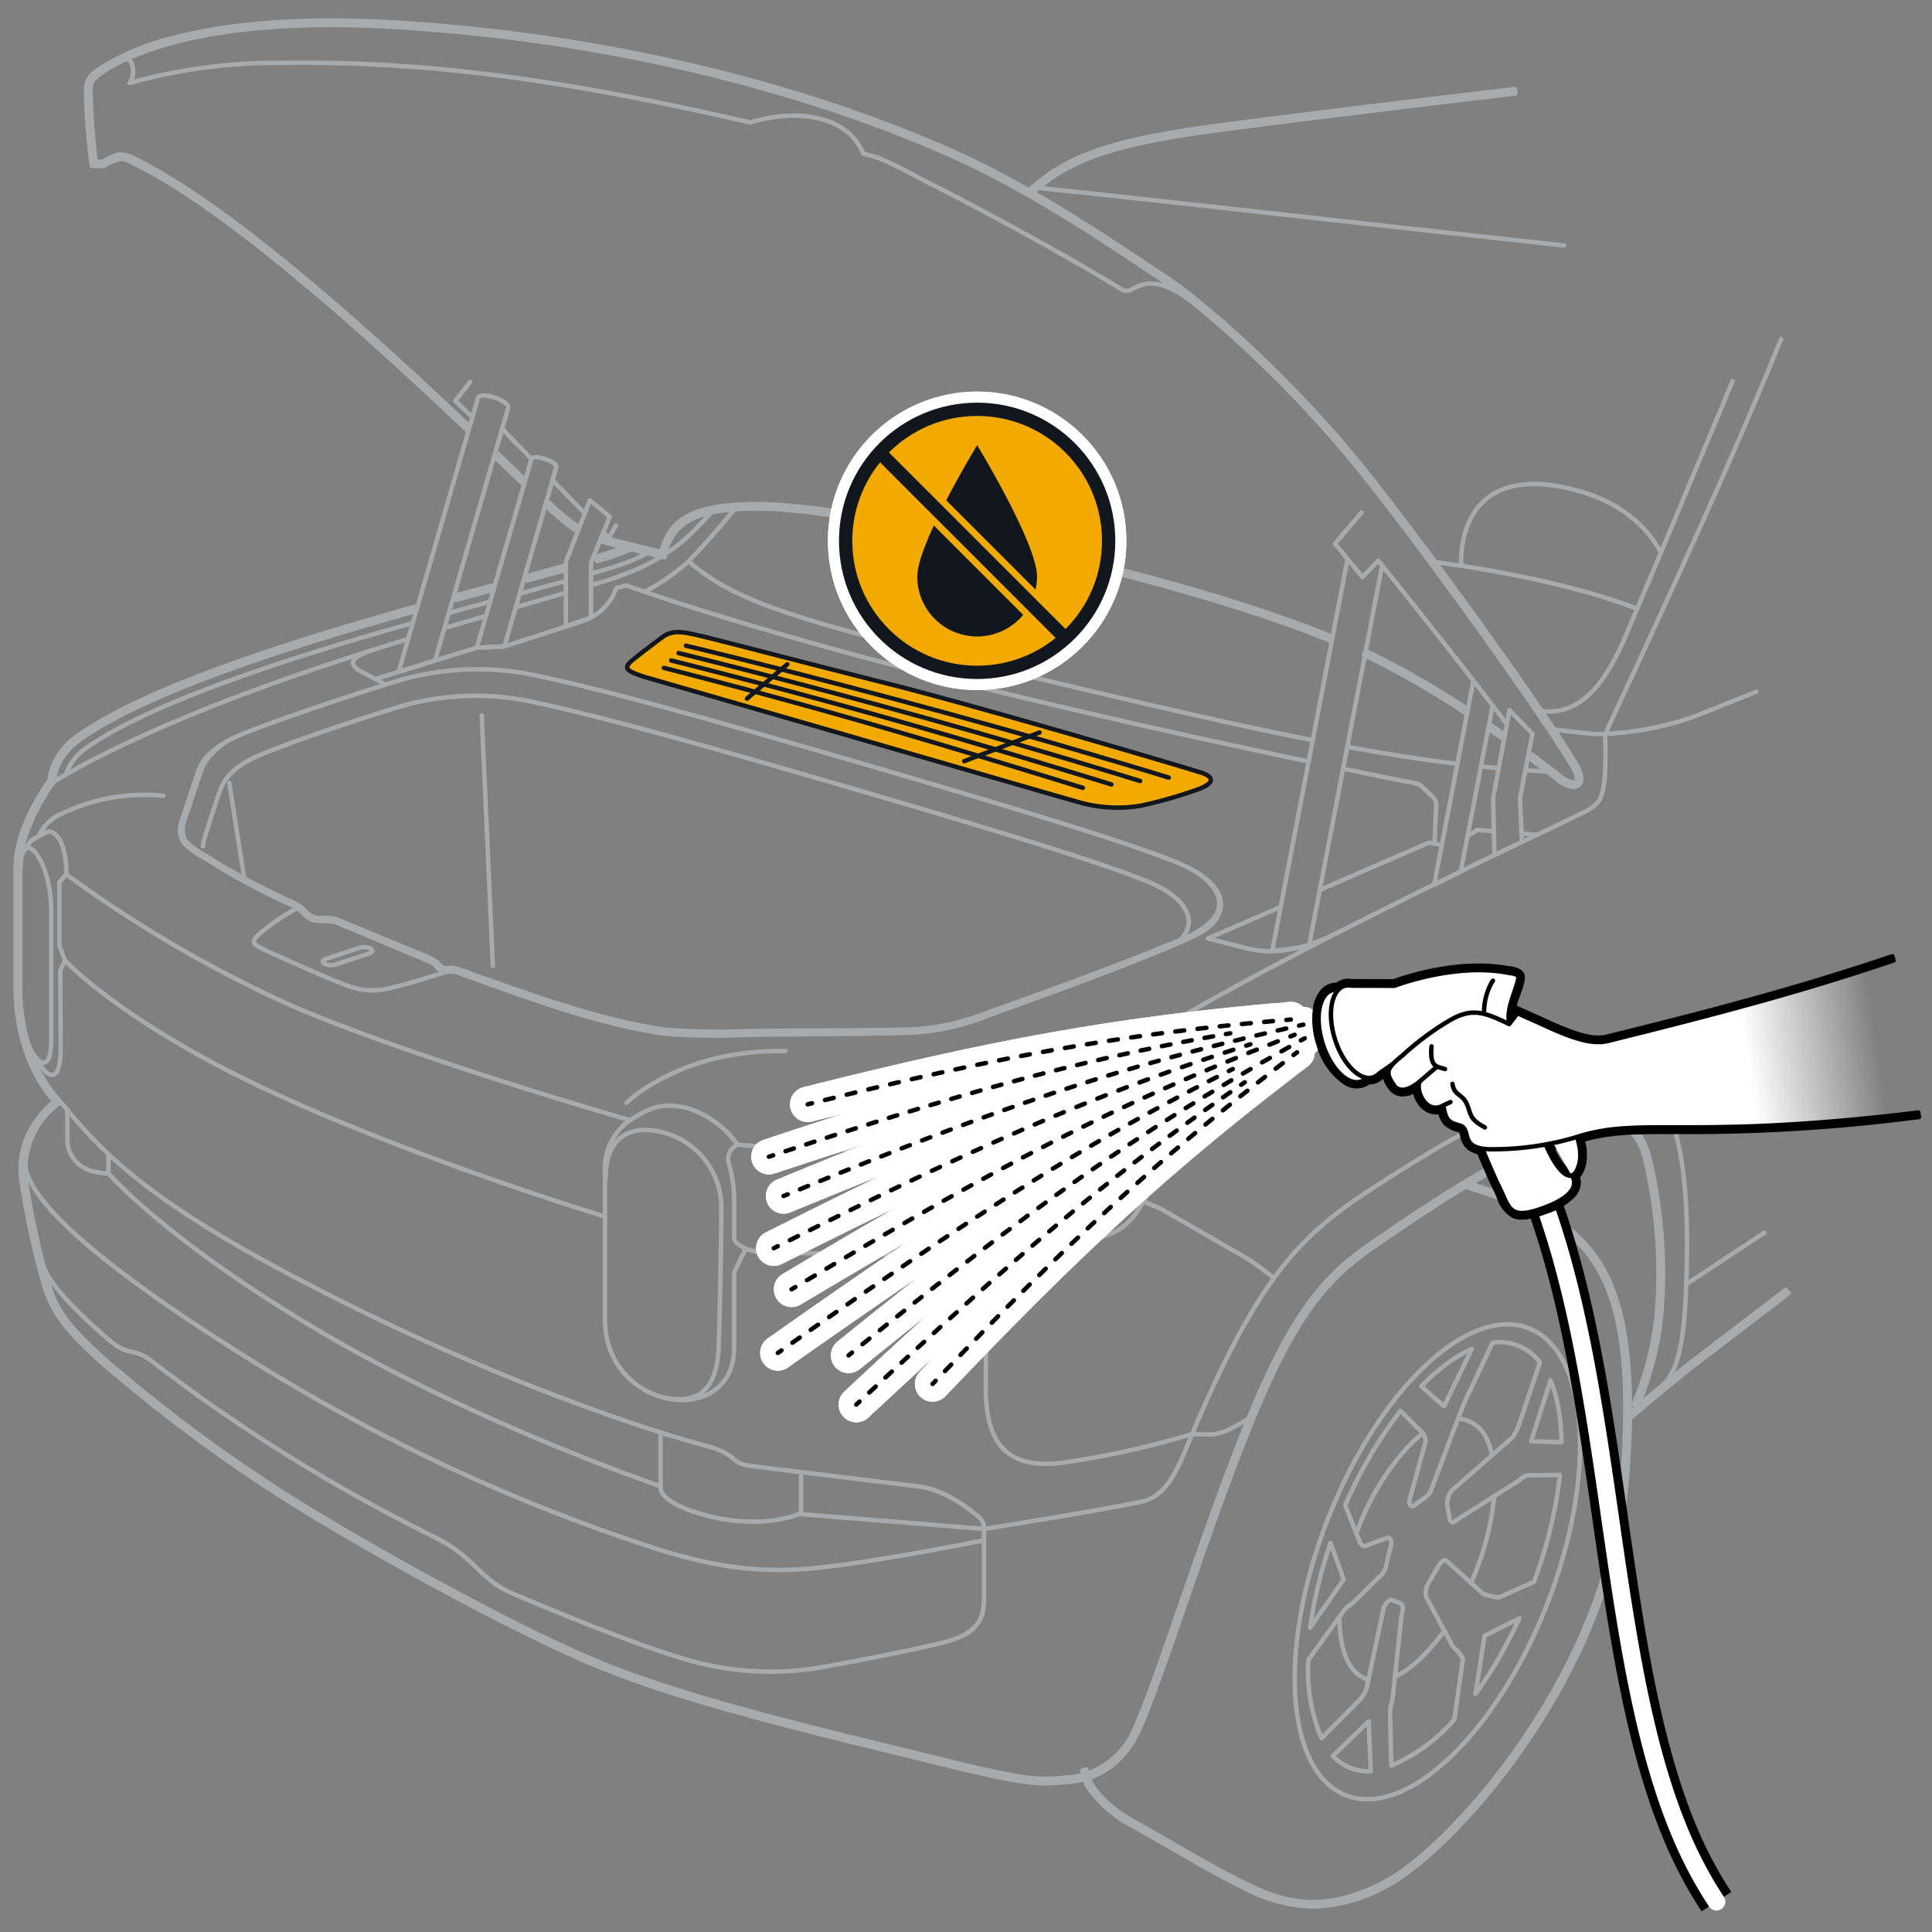<svg xmlns="http://www.w3.org/2000/svg" xmlns:xlink="http://www.w3.org/1999/xlink" width="218" height="218" viewBox="0 0 218 218"><rect x="0" y="0" width="218" height="218" fill="#808080" stroke="none"/><defs><linearGradient id="ac86d8d6-f25d-4b0e-9bb2-61556ac92281" x1="211.702" y1="116.775" x2="197.058" y2="119.009" gradientUnits="userSpaceOnUse"><stop offset="0" stop-color="#fff" stop-opacity="0"/><stop offset="1" stop-color="#fff"/></linearGradient></defs><g id="bf314f06-8312-4b67-93cf-a524c7a3f660" data-name="illustration"><path d="M92.8,84.853c21.417,6.209,35.777,10.579,40.683,12.76s5.946,5.7,1.288,7.978-21.258,8.275-24.974,9.563-6.888,1.388-11.2,1.388-13.726.149-18.186.2-6.888-.049-14.37-2.23c-6.372-1.857-12.637-4.181-14.355-4.829a2.238,2.238,0,0,0-.955-.14l-.324.023a1.169,1.169,0,0,1-.952-.385l-.218-.241a1.941,1.941,0,0,0-.7-.493l-10.526-4.386a2.111,2.111,0,0,0-.768-.161l-1.282-.025a2.154,2.154,0,0,1-1.454-.605l-.655-.634a2.087,2.087,0,0,0-.619-.414,73,73,0,0,1-12.068-6.713,2.391,2.391,0,0,1-.668-2.75c.892-2.775,1.635-5.2,2.032-6.095s1.288-2.181,3.766-3.37,11.5-4.262,17.541-6.145a31.789,31.789,0,0,1,17.046-.842C66.78,77.544,75.925,79.963,92.8,84.853Z" style="fill:none;stroke:#a7abae;stroke-linecap:round;stroke-linejoin:round;stroke-width:0.5px"/><path d="M133.427,97.727c4.648,1.526,6.677,5.745,1.2,8.207-7.629,3.4-15.525,6.142-23.359,9.012a26.8,26.8,0,0,1-8.986,1.843c-5.234.144-12.88.14-18.194.241a77.717,77.717,0,0,1-9.145-.142C67,115.706,59.5,112.81,51.975,110.134a3.123,3.123,0,0,0-.964-.276,3.109,3.109,0,0,1-1.266-.09c-.588-.239-.768-.839-1.332-1.034-.364-.145-1.207-.51-1.573-.658-1.365-.569-4.889-2.049-6.29-2.634-.222-.108-2.395-.991-2.621-1.1-.88-.361-1.821.026-2.784-.337-.812-.282-1.178-1.01-1.836-1.429a86.287,86.287,0,0,1-9.061-4.739c-1.291-.887-2.819-1.489-3.8-2.761-.934-1.576.149-3.149.546-4.679l.739-2.171.371-1.085c.543-1.945,2.473-3.213,4.246-3.739-1.563,1.094-3.071,2.207-3.558,4.033l-.358,1.068-.719,2.135c-.3,1.243-1.317,2.818-.61,4.025.829,1.017,2.412,1.732,3.55,2.5a81.631,81.631,0,0,0,8,4.21,5.206,5.206,0,0,1,1.6.9c.654.676,1.137,1.171,2.167,1.066a4.684,4.684,0,0,1,1.833.23c.272.125,2.292.942,2.624,1.088,1.427.594,4.928,2.043,6.3,2.613a12.9,12.9,0,0,1,2.167,1c.3.209.467.557.744.684.294.109.626-.023.983.019a10.826,10.826,0,0,1,2.281.719c7.081,2.47,14.272,5.147,21.7,6.251a77.321,77.321,0,0,0,9.023.165c5.276-.091,12.965-.059,18.169-.18a25.855,25.855,0,0,0,8.744-1.767c7.125-2.548,14.256-5.109,21.252-7.99,5.7-2.048,7.291-5.062,1.19-8.443Z" style="fill:#a7abae"/><path d="M22.906,95.475a3.165,3.165,0,0,1,.158-.879c.856-2.662,1.569-4.991,1.949-5.847s1.236-2.092,3.613-3.232,9.606-3.64,15.4-5.447a30.5,30.5,0,0,1,16.352-.808C66.04,80.45,74.812,82.771,91,87.462c20.545,5.956,34.32,10.149,39.026,12.24,4.184,1.86,5.437,4.734,2.523,6.886" style="fill:none;stroke:#a7abae;stroke-linecap:round;stroke-linejoin:round;stroke-width:0.5px"/><path d="M50.727,109.541s-4.445,1.434-6.394,1.864a7.825,7.825,0,0,1-4.989-.132c-1.916-.661-7.994-3.4-9.481-4.1s-1.551-.923-.528-1.85a23.583,23.583,0,0,1,4.28-2.888" style="fill:none;stroke:#a7abae;stroke-linecap:round;stroke-linejoin:round;stroke-width:0.5px"/><path d="M42.011,107.276c0,.125-.14.235-.357.307l-3.717,1.227a1.942,1.942,0,0,1-.578.084c-.515,0-.933-.176-.933-.391,0-.125.14-.235.355-.307l3.719-1.227a1.829,1.829,0,0,1,.579-.084C41.594,106.885,42.011,107.058,42.011,107.276Z" style="fill:none;stroke:#a7abae;stroke-linecap:round;stroke-linejoin:round;stroke-width:0.5px"/><g id="a1e0af6f-d927-4362-8fea-d2d4d0a4c2da" data-name="Offset Group"><path d="M172.58,85.55c1.437,1.071,2.478,1.881,2.958,2.256l.145.112a3.406,3.406,0,0,0,1.841.878" style="fill:none;stroke:#a7abae;stroke-linecap:round;stroke-linejoin:round;stroke-width:0.5px"/><path d="M172.729,85.35c1.44,1.072,2.482,1.884,2.963,2.258l.144.113a3.208,3.208,0,0,0,1.688.825" style="fill:none;stroke:#a7abae;stroke-linecap:round;stroke-linejoin:round;stroke-width:0.5px"/></g><path d="M172.878,85.149c1.609,1.2,2.722,2.072,3.111,2.374a3,3,0,0,0,1.534.773" style="fill:none;stroke:#a7abae;stroke-linecap:round;stroke-linejoin:round;stroke-width:0.5px"/><g id="b6d43ab3-a146-451f-a445-b52b961e0882" data-name="Offset Group"><path d="M167.989,82.251c.486.336.957.667,1.411.989" style="fill:none;stroke:#a7abae;stroke-linecap:round;stroke-linejoin:round;stroke-width:0.5px"/><path d="M168.131,82.045q.73.505,1.413.991" style="fill:none;stroke:#a7abae;stroke-linecap:round;stroke-linejoin:round;stroke-width:0.5px"/></g><path d="M168.273,81.84q.732.506,1.416.992" style="fill:none;stroke:#a7abae;stroke-linecap:round;stroke-linejoin:round;stroke-width:0.5px"/><g id="ebb8cb63-4f4a-4184-9539-03d3e4e088af" data-name="Offset Group"><path d="M153.892,73.917q.447.206.876.411a92.058,92.058,0,0,1,10.583,6.137" style="fill:none;stroke:#a7abae;stroke-linecap:round;stroke-linejoin:round;stroke-width:0.5px"/><path d="M154,73.69q.447.206.879.412a92.174,92.174,0,0,1,10.613,6.155" style="fill:none;stroke:#a7abae;stroke-linecap:round;stroke-linejoin:round;stroke-width:0.5px"/></g><path d="M154.1,73.463q.448.207.882.414a92.591,92.591,0,0,1,10.643,6.171" style="fill:none;stroke:#a7abae;stroke-linecap:round;stroke-linejoin:round;stroke-width:0.5px"/><g id="bb993f83-a0d7-4924-b02b-2581e80899fd" data-name="Offset Group"><path d="M69.8,61.624c1.554.382,5.182,1.262,5.182,1.262L75.1,62.4a5.507,5.507,0,0,1,1.866-3.14c1.677-1.363,4.294-1.781,7.622-1.878,5.033-.146,15.082,1.374,30.552,4.746,13.1,2.855,25.824,6.454,35.043,10.189" style="fill:none;stroke:#a7abae;stroke-linecap:round;stroke-linejoin:round;stroke-width:0.5px"/><path d="M69.857,61.382c1.553.381,4.937,1.2,4.937,1.2l.059-.244a5.756,5.756,0,0,1,1.952-3.276c1.748-1.422,4.445-1.837,7.772-1.934,5.068-.147,15.147,1.381,30.612,4.752,13.106,2.856,25.846,6.459,35.083,10.2" style="fill:none;stroke:#a7abae;stroke-linecap:round;stroke-linejoin:round;stroke-width:0.5px"/></g><path d="M69.917,61.139c1.552.382,4.692,1.143,4.692,1.143,1.041-4.361,4.857-5.253,9.961-5.4s15.212,1.388,30.673,4.757c13.112,2.858,25.868,6.465,35.123,10.215" style="fill:none;stroke:#a7abae;stroke-linecap:round;stroke-linejoin:round;stroke-width:0.5px"/><path d="M14.082,6.744c.981-.436,1.24,1.868.526,2.618A61.755,61.755,0,0,1,31.91,7.1c17-.273,33.366,2.246,52.759,6.722,4.77-1.506,10.9-1.04,12.735,3.518,2.527.5,5.3,2.28,7.928,3.568,2.561,1.257,13.6,7.084,21.227,11.738a1.114,1.114,0,0,0,1.136.013c1.59-.92,3.675-1.531,8.457,2.761" style="fill:none;stroke:#a7abae;stroke-linecap:round;stroke-linejoin:round;stroke-width:0.5px"/><path d="M46.578,70.291C33.884,73.87,17.5,78.981,9.833,84.335a5.821,5.821,0,0,0-2.389,3.049l-1.333.8" style="fill:none;stroke:#a7abae;stroke-linecap:round;stroke-linejoin:round;stroke-width:0.5px"/><path d="M55.3,67.891c-1.425.386-3,.814-4.656,1.269" style="fill:none;stroke:#a7abae;stroke-linecap:round;stroke-linejoin:round;stroke-width:0.5px"/><path d="M63.853,65.545c-1.436.4-3.151.874-5.21,1.436" style="fill:none;stroke:#a7abae;stroke-linecap:round;stroke-linejoin:round;stroke-width:0.5px"/><path d="M73.7,62.075l-1.252.635c-1.058.536-1.676.85-5.767,2.033" style="fill:none;stroke:#a7abae;stroke-linecap:round;stroke-linejoin:round;stroke-width:0.5px"/><path d="M66.683,66.036a41.686,41.686,0,0,0,5.771-2.058l1.248-.644c3.163-1.826,3.836-2.611,7.167-6.137" style="fill:none;stroke:#a7abae;stroke-linecap:round;stroke-linejoin:round;stroke-width:0.5px"/><path d="M58.2,68.52c2.045-.589,3.943-1.135,5.655-1.638" style="fill:none;stroke:#a7abae;stroke-linecap:round;stroke-linejoin:round;stroke-width:0.5px"/><path d="M50.151,70.867c1.613-.48,3.18-.938,4.687-1.376" style="fill:none;stroke:#a7abae;stroke-linecap:round;stroke-linejoin:round;stroke-width:0.5px"/><path d="M7.444,87.384c11.2-6.332,25.925-11.406,38.61-15.283" style="fill:none;stroke:#a7abae;stroke-linecap:round;stroke-linejoin:round;stroke-width:0.5px"/><g id="a731c21a-61ac-40d3-8178-ed1f4960c036" data-name="Offset Group"><path d="M122.837,200.611a8.549,8.549,0,0,0,3.115-1.8,11.185,11.185,0,0,0,2.669-3.834c1.287-2.906,3.043-7.982,5.054-13.792,2.307-6.666,4.958-14.325,7.649-20.895,5.029-12.277,8.633-16.089,13.7-19.6,9.373-6.5,17.2-11.227,22.992-12.864,2.722-.769,4.447-.983,5.626-.327.795.442,1.441,1.343,1.934,3.057a55.571,55.571,0,0,1,1.37,17.756,34.805,34.805,0,0,1-2.606,10.134" style="fill:none;stroke:#a7abae;stroke-linecap:round;stroke-linejoin:round;stroke-width:0.5px"/><path d="M122.759,200.374a8.3,8.3,0,0,0,3.025-1.751,10.916,10.916,0,0,0,2.608-3.749c1.282-2.894,3.034-7.958,5.047-13.773,2.306-6.664,4.959-14.33,7.654-20.908,5.041-12.307,8.671-16.165,13.786-19.71,9.369-6.494,17.229-11.249,23.066-12.9,2.706-.765,4.533-1.019,5.815-.306a4.921,4.921,0,0,1,2.053,3.207,55.783,55.783,0,0,1,1.379,17.847,35.09,35.09,0,0,1-2.628,10.216" style="fill:none;stroke:#a7abae;stroke-linecap:round;stroke-linejoin:round;stroke-width:0.5px"/></g><path d="M122.682,200.136a9.1,9.1,0,0,0,5.482-5.363c2.737-6.182,7.643-22.336,12.7-34.674s8.71-16.241,13.875-19.821c9.366-6.492,17.258-11.271,23.141-12.934,4.559-1.288,6.938-1.238,8.176,3.073a56.024,56.024,0,0,1,1.388,17.938,35.379,35.379,0,0,1-2.649,10.3" style="fill:none;stroke:#a7abae;stroke-linecap:round;stroke-linejoin:round;stroke-width:0.5px"/><path d="M111.031,172.524l2.378-.384s12.289-1.982,15.51-2.725,4.378-4.785,6.029-8.623c6.937-16.121,11.455-21.17,19.491-26.428,10.7-7,16.794-9.813,22.6-12.091,8.919-3.5,14.066.185,13.235,22.635-.193,5.208-.645,9.7-2.706,11.42" style="fill:none;stroke:#a7abae;stroke-linecap:round;stroke-linejoin:round;stroke-width:0.5px"/><path d="M6.85,124.359c3.754,4.455,7.9,9.775,24.236,18.594,23.983,12.95,43.936,18.963,48.231,20.086s2.841,2.048,5.418,2.378,15.2,1.85,18.962,2.313c2.856.351,5.6,2.45,6.757,3.443a1.657,1.657,0,0,1,.577,1.256v7.458c0,2.048,0,4.294-4.493,5.417s-10.373,2.181-14.271,2.908a34,34,0,0,1-15.593-1.19c-6.144-1.85-16.208-6.088-19.013-7.3-3.451-1.489-4.223-4.107-8.538-6.246a187.985,187.985,0,0,1-31.912-19.821c-2.114-1.652-2.577-.595-4.559-2.181A51.805,51.805,0,0,1,6.9,145.969c-2.006-2.409-2.1-3.27-2.427-4.751" style="fill:none;stroke:#a7abae;stroke-linecap:round;stroke-linejoin:round;stroke-width:0.5px"/><path d="M83.26,140.357a.939.939,0,0,1-.425-.786v-4.249a14.486,14.486,0,0,0-.586-4.013,1.753,1.753,0,0,1,.588-1.909l.345-.272a10.643,10.643,0,0,0-5.55-4.063c-2.788-.746-4.311-.1-6.541,1.338a6.622,6.622,0,0,0-2.824,5.946V148.9c0,10.406,14.568,12.388,14.568,3.171v-8.1a1.652,1.652,0,0,1,.163-.715l1.126-2.337Z" style="fill:none;stroke:#a7abae;stroke-linecap:round;stroke-linejoin:round;stroke-width:0.5px"/><path d="M2.312,98.158c0-5.293,3.469-1.333,3.469,4.611v14.665c0,5.293-3.469,1.333-3.469-4.611" style="fill:none;stroke:#a7abae;stroke-linecap:round;stroke-linejoin:round;stroke-width:0.5px"/><path d="M7.315,108.364c1.361,1.395,7.83,7.534,22.449,14.438,16.65,7.862,38.5,14.469,38.5,14.469" style="fill:none;stroke:#a7abae;stroke-linecap:round;stroke-linejoin:round;stroke-width:0.5px"/><path d="M84.124,140.922l1.47.38s25.173.461,28.079.4a36.537,36.537,0,0,0,9.746-1.817c2.874-.842,4.063-1.635,5.6-4.311a44.409,44.409,0,0,0,2.527-5.2c.821-1.777.526-3.75-2.428-3.023-4.6,1.132-6.93,1.813-9.167,2.329a22.087,22.087,0,0,1-5.9.5s-28.393-.644-30.871-1.041" style="fill:none;stroke:#a7abae;stroke-linecap:round;stroke-linejoin:round;stroke-width:0.5px"/><path d="M71.091,126.4s-24.528-7.037-38.106-12.884a140.555,140.555,0,0,1-25.5-14.857" style="fill:none;stroke:#a7abae;stroke-linecap:round;stroke-linejoin:round;stroke-width:0.5px"/><path d="M181.121,82.828c12.24-26.265,16.6-36.552,19.854-44.566" style="fill:none;stroke:#a7abae;stroke-linecap:round;stroke-linejoin:round;stroke-width:0.5px"/><path d="M181.121,82.828c.224,8.526-.571,7.841-3.822,9.516-2.18,1.123-42.417,19.622-57.944,31.234a14.273,14.273,0,0,0-5.3,6.591" style="fill:none;stroke:#a7abae;stroke-linecap:round;stroke-linejoin:round;stroke-width:0.5px"/><path d="M175.094,82.28c1.456.188,3.472.435,4.848.55a34.639,34.639,0,0,0,11.292-2l6.944-2.778" style="fill:none;stroke:#a7abae;stroke-linecap:round;stroke-linejoin:round;stroke-width:0.5px"/><path d="M144.51,102.331l-8.208,3.557L140.665,107c2.891.721,6.139.337,10.527-1.885" style="fill:none;stroke:#a7abae;stroke-linecap:round;stroke-linejoin:round;stroke-width:0.5px"/><polyline points="162.688 95.34 161.227 95.086 148.922 100.419" style="fill:none;stroke:#a7abae;stroke-linecap:round;stroke-linejoin:round;stroke-width:0.5px"/><polyline points="168.563 93.799 166.728 93.649 165.609 94.286" style="fill:none;stroke:#a7abae;stroke-linecap:round;stroke-linejoin:round;stroke-width:0.5px"/><line x1="173.419" y1="94.198" x2="171.693" y2="94.056" style="fill:none;stroke:#a7abae;stroke-linecap:round;stroke-linejoin:round;stroke-width:0.5px"/><path d="M43.514,77.249l-2.6-1.389c-1.374-.695-1.912-1.582,1.281-2.562" style="fill:none;stroke:#a7abae;stroke-linecap:round;stroke-linejoin:round;stroke-width:0.5px"/><path d="M151.551,86.738c4.329.891,7.307,1.48,8.285,1.672a1.138,1.138,0,0,1,.576.3l1.295,1.261a1.142,1.142,0,0,1,.346.819l-.181,4.4" style="fill:none;stroke:#a7abae;stroke-linecap:round;stroke-linejoin:round;stroke-width:0.5px"/><path d="M42.343,76.623,53.8,73.084l3.122-.148L65.7,70.1a6.056,6.056,0,0,0,3.857-3.759l1.128-.286s12.286,4.564,37.36,10.857c14.409,3.617,29.422,6.884,39.618,9.015" style="fill:none;stroke:#a7abae;stroke-linecap:round;stroke-linejoin:round;stroke-width:0.5px"/><path d="M172.12,86.911q1.659.109,3.309.176" style="fill:none;stroke:#a7abae;stroke-linecap:round;stroke-linejoin:round;stroke-width:0.5px"/><path d="M167.107,86.487q1,.1,2,.191" style="fill:none;stroke:#a7abae;stroke-linecap:round;stroke-linejoin:round;stroke-width:0.5px"/><path d="M152.024,84.274c4.36.8,8.458,1.441,12.422,1.917" style="fill:none;stroke:#a7abae;stroke-linecap:round;stroke-linejoin:round;stroke-width:0.5px"/><path d="M77.692,63.33c5.22,4.543,11.746,6.661,37.674,12.818,12.923,3.069,23.471,5.553,32.756,7.382" style="fill:none;stroke:#a7abae;stroke-linecap:round;stroke-linejoin:round;stroke-width:0.5px"/><path d="M72.716,66.775a22.66,22.66,0,0,0,4.976-3.445,84.514,84.514,0,0,0,5.587-6.392" style="fill:none;stroke:#a7abae;stroke-linecap:round;stroke-linejoin:round;stroke-width:0.5px"/><polyline points="155.959 63.798 147.7 106.78 143.549 107.331 152.053 63.074" style="fill:none;stroke:#a7abae;stroke-linecap:round;stroke-linejoin:round;stroke-width:0.5px"/><polyline points="168.429 79.608 164.833 98.324 161.824 99.837 166.252 76.796" style="fill:none;stroke:#a7abae;stroke-linecap:round;stroke-linejoin:round;stroke-width:0.5px"/><g id="ae3334a0-0c57-4242-afd5-d0d34da91e93" data-name="Offset Group"><path d="M170.931,10.052s-22.8,2.676-34.5,4.263C124.711,15.9,119.82,17.9,115.85,21.736" style="fill:none;stroke:#a7abae;stroke-linecap:round;stroke-linejoin:round;stroke-width:0.5px"/><path d="M170.96,10.3s-22.8,2.676-34.493,4.262-16.532,3.579-20.443,7.354" style="fill:none;stroke:#a7abae;stroke-linecap:round;stroke-linejoin:round;stroke-width:0.5px"/></g><path d="M170.989,10.549S148.2,13.225,136.5,14.81s-16.452,3.568-20.3,7.285" style="fill:none;stroke:#a7abae;stroke-linecap:round;stroke-linejoin:round;stroke-width:0.5px"/><path d="M173.635,80.181c4.457.732,7.364-2.7,9.809-8.451s4.36-10.307,4.36-10.307L195.5,43" style="fill:none;stroke:#a7abae;stroke-linecap:round;stroke-linejoin:round;stroke-width:0.5px"/><path d="M161.365,63.363s13.364,1.49,23.37,5.325" style="fill:none;stroke:#a7abae;stroke-linecap:round;stroke-linejoin:round;stroke-width:0.5px"/><path d="M164.882,63.843s-.929-11.274,11.36-8.9c6.6,1.277,9.71,4.676,11.171,7.4" style="fill:none;stroke:#a7abae;stroke-linecap:round;stroke-linejoin:round;stroke-width:0.5px"/><g id="b5fd25ba-e328-4a0b-98df-47bb30f1c8df" data-name="Offset Group"><path d="M183.9,159.844c.106-8.527-1.152-13.876-3.5-17.516-2.14-3.325-5.145-5.16-8.653-6.7-1.277-.561-3.108-1.166-5.092-1.823l-.869-.287" style="fill:none;stroke:#a7abae;stroke-linecap:round;stroke-linejoin:round;stroke-width:0.5px"/><path d="M183.65,159.841c.106-8.507-1.151-13.8-3.455-17.378-2.1-3.265-5.054-5.074-8.543-6.61-1.264-.556-3.081-1.156-5.07-1.814l-.869-.288" style="fill:none;stroke:#a7abae;stroke-linecap:round;stroke-linejoin:round;stroke-width:0.5px"/></g><path d="M183.4,159.838c.2-16.214-4.564-20.551-11.849-23.756-1.43-.629-3.583-1.319-5.917-2.094" style="fill:none;stroke:#a7abae;stroke-linecap:round;stroke-linejoin:round;stroke-width:0.5px"/><g id="be63270f-cb25-44bb-a07f-b6d253c2923e" data-name="Offset Group"><path d="M46.834,68.46c-13,3.642-29.9,8.847-37.97,14.488a7.976,7.976,0,0,0-2.628,2.926,5.764,5.764,0,0,0-.617,2.135c-2.1,2.922-3.84,6.6-3.84,9.818V111.7c0,2.608.564,8.238,4.341,12.592a10.623,10.623,0,0,0-3.142,4.2,9.175,9.175,0,0,0-.506,5.045,89.684,89.684,0,0,0,2.414,11.146l.043.131a13.349,13.349,0,0,0,1.777,3.871c1.208,1.767,3.311,3.947,7.433,7.308A171,171,0,0,0,34.2,170.415C41.31,174.8,58.7,184.656,69,188.641c8.962,3.47,20.6,6.319,30.878,8.838,1.527.374,3.024.74,4.48,1.1,11.475,2.844,12.52,2.783,15.749,2.517.139-.012.282-.024.43-.035a10.035,10.035,0,0,0,2.3-.451l-.3-.952-.428.133.069.419a4.951,4.951,0,0,0,.832,1.789,14.084,14.084,0,0,0,4.893,4.091c1.723.962,3.234,1.833,4.643,2.646,2.741,1.581,5.1,2.942,7.867,4.3a16.971,16.971,0,0,0,7.981,2.082,18.037,18.037,0,0,0,8.268-2.421c3.829-2.058,10.676-8.532,16.509-17.459,5.141-7.867,9.535-17.7,10.379-28.2.2-2.536.319-4.852.351-6.972l1.219-1.038s3.952-3.366,6.2-5.076c.6-.46,3.144-2.4,6.063-4.636l4.444-3.4" style="fill:none;stroke:#a7abae;stroke-linecap:round;stroke-linejoin:round;stroke-width:0.5px"/><path d="M46.9,68.7c-13.016,3.646-29.864,8.841-37.9,14.452A7.72,7.72,0,0,0,6.46,85.987a5.351,5.351,0,0,0-.6,2.111c-2.106,2.913-3.834,6.569-3.834,9.729V111.7c0,2.626.579,8.311,4.452,12.623a10.426,10.426,0,0,0-3.271,4.26,8.927,8.927,0,0,0-.492,4.909,89.488,89.488,0,0,0,2.406,11.112l.042.131a13.142,13.142,0,0,0,1.746,3.807c1.187,1.737,3.268,3.9,7.385,7.255a170.64,170.64,0,0,0,20.031,14.4c7.112,4.382,24.487,14.23,34.76,18.206,8.944,3.463,20.562,6.308,30.847,8.828,1.527.374,3.025.741,4.481,1.1,11.474,2.844,12.484,2.774,15.669,2.511l.43-.036a9.712,9.712,0,0,0,2.244-.438l-.152-.477-.218.068.033.211a4.577,4.577,0,0,0,.79,1.683,13.844,13.844,0,0,0,4.809,4.013c1.725.964,3.237,1.836,4.646,2.648,2.742,1.581,5.095,2.939,7.853,4.3a16.723,16.723,0,0,0,7.865,2.056,17.791,17.791,0,0,0,8.154-2.391c3.778-2.031,10.6-8.466,16.419-17.375,5.126-7.845,9.5-17.638,10.338-28.083.207-2.577.323-4.925.353-7.068l1.305-1.112s3.956-3.37,6.206-5.085c.6-.459,3.144-2.4,6.063-4.636l4.444-3.4" style="fill:none;stroke:#a7abae;stroke-linecap:round;stroke-linejoin:round;stroke-width:0.5px"/></g><path d="M46.969,68.941C33.94,72.591,17.139,77.776,9.15,83.358c-3.11,2.173-3.039,4.823-3.039,4.823C4,91.088,2.279,94.722,2.279,97.827V111.7c0,2.645.6,8.391,4.571,12.657a9.272,9.272,0,0,0-3.885,9.093,89.29,89.29,0,0,0,2.4,11.077c.909,2.81,1.488,4.877,9.093,11.077A170.427,170.427,0,0,0,34.46,169.989c7.109,4.381,24.468,14.218,34.718,18.186s24.028,7.127,35.3,9.92c11.981,2.969,12.513,2.75,16.019,2.468a9.452,9.452,0,0,0,2.187-.427l-.013,0s.386,2.673,5.474,5.514,8.325,4.889,12.487,6.937,8.787,3.436,15.791-.33S181.263,189.2,183.047,167c.211-2.618.326-5,.353-7.165h0l1.392-1.186s3.96-3.372,6.216-5.093c.6-.459,3.144-2.4,6.063-4.635l4.444-3.4" style="fill:none;stroke:#a7abae;stroke-linecap:round;stroke-linejoin:round;stroke-width:0.5px"/><g id="b4328a99-6315-4e10-a0c0-1782dbeb0a8c" data-name="Offset Group"><path d="M55.559,66.067l-.637.173c-1.138.309-2.351.638-3.624.986" style="fill:none;stroke:#a7abae;stroke-linecap:round;stroke-linejoin:round;stroke-width:0.5px"/><path d="M55.624,66.309l-.637.172c-1.138.309-2.351.638-3.623.986" style="fill:none;stroke:#a7abae;stroke-linecap:round;stroke-linejoin:round;stroke-width:0.5px"/></g><path d="M55.69,66.55c-1.319.358-2.748.745-4.26,1.158" style="fill:none;stroke:#a7abae;stroke-linecap:round;stroke-linejoin:round;stroke-width:0.5px"/><g id="f56d55af-cb95-4148-a415-8b7a4ea86a85" data-name="Offset Group"><path d="M63.718,63.827c-1.234.345-2.687.747-4.406,1.217" style="fill:none;stroke:#a7abae;stroke-linecap:round;stroke-linejoin:round;stroke-width:0.5px"/><path d="M63.785,64.067c-1.234.346-2.688.748-4.407,1.219" style="fill:none;stroke:#a7abae;stroke-linecap:round;stroke-linejoin:round;stroke-width:0.5px"/></g><path d="M63.853,64.308c-1.236.346-2.689.748-4.409,1.219" style="fill:none;stroke:#a7abae;stroke-linecap:round;stroke-linejoin:round;stroke-width:0.5px"/><g id="bb6d79d5-56e2-40ba-8c36-2f6a666c0d85" data-name="Offset Group"><path d="M67.737,61.056c.079.024.161.048.244.071.819.234,1.65.457,2.434.659-.639.249-1.561.555-3.189,1.037" style="fill:none;stroke:#a7abae;stroke-linecap:round;stroke-linejoin:round;stroke-width:0.5px"/><path d="M67.807,60.817l.242.07c1.072.306,2.166.593,3.147.839a28.478,28.478,0,0,1-3.9,1.337" style="fill:none;stroke:#a7abae;stroke-linecap:round;stroke-linejoin:round;stroke-width:0.5px"/></g><path d="M67.878,60.577l.24.069c1.318.377,2.669.724,3.8,1A22.259,22.259,0,0,1,67.367,63.3" style="fill:none;stroke:#a7abae;stroke-linecap:round;stroke-linejoin:round;stroke-width:0.5px"/><g id="f5331fa6-c3ba-4c55-b301-b934800733e2" data-name="Offset Group"><path d="M61.626,57.072a25.8,25.8,0,0,0,3.219,2.708" style="fill:none;stroke:#a7abae;stroke-linecap:round;stroke-linejoin:round;stroke-width:0.5px"/><path d="M61.8,56.889a25.772,25.772,0,0,0,3.187,2.683" style="fill:none;stroke:#a7abae;stroke-linecap:round;stroke-linejoin:round;stroke-width:0.5px"/></g><path d="M61.967,56.706a25.419,25.419,0,0,0,3.154,2.657" style="fill:none;stroke:#a7abae;stroke-linecap:round;stroke-linejoin:round;stroke-width:0.5px"/><g id="a2bdafca-9f1a-4f50-a09d-9e0fb2ef1931" data-name="Offset Group"><path d="M55.834,51.555l.6.573c.834.8,1.519,1.462,2.028,1.944l.475.451" style="fill:none;stroke:#a7abae;stroke-linecap:round;stroke-linejoin:round;stroke-width:0.5px"/><path d="M56.007,51.374l.6.574c.833.8,1.518,1.461,2.026,1.943l.475.45" style="fill:none;stroke:#a7abae;stroke-linecap:round;stroke-linejoin:round;stroke-width:0.5px"/></g><path d="M56.181,51.194c1.108,1.066,2,1.924,2.621,2.515l.476.451" style="fill:none;stroke:#a7abae;stroke-linecap:round;stroke-linejoin:round;stroke-width:0.5px"/><g id="ad93c5ae-652f-4c65-9a61-6b5e0812597a" data-name="Offset Group"><path d="M177.524,88.8a.978.978,0,0,0,.409-.087.813.813,0,0,0,.282-.216,1.006,1.006,0,0,0,.211-.694,3.588,3.588,0,0,0-.573-1.559c-3.392-5.779-16.576-24.164-24.015-33.438-7.457-9.3-17.26-18.214-22.4-21.625l-1.405-.936c-5.351-3.568-13.319-8.882-21.014-12.464C96.589,11.988,74.259,4.431,45.256,2.584,33.5,1.835,25.4,2.8,19.945,4.179a28.78,28.78,0,0,0-8.229,3.277,13.306,13.306,0,0,0-1.121.78,2.295,2.295,0,0,0-.882,1.874,75.737,75.737,0,0,0,.592,8.205l.072.415h1.35l.111-.06a4.194,4.194,0,0,1,1.831-.733c.573,0,1.242.348,3.106,1.367l.014.008C27.794,25.329,43.66,39.946,52.649,48.5" style="fill:none;stroke:#a7abae;stroke-linecap:round;stroke-linejoin:round;stroke-width:0.5px"/><path d="M177.524,88.546a.732.732,0,0,0,.3-.063.577.577,0,0,0,.2-.15.754.754,0,0,0,.153-.525,3.363,3.363,0,0,0-.538-1.441c-3.384-5.764-16.559-24.139-24-33.409s-17.23-18.18-22.34-21.573l-1.405-.936c-5.353-3.57-13.3-8.872-20.981-12.446C96.509,12.226,74.21,4.678,45.241,2.833,33.5,2.086,25.43,3.046,20.006,4.421a28.52,28.52,0,0,0-8.157,3.247c-.46.289-.823.549-1.1.765a2.044,2.044,0,0,0-.785,1.67,75.4,75.4,0,0,0,.589,8.17l.036.207h1.076l.055-.03a4.386,4.386,0,0,1,1.951-.763c.653,0,1.394.4,3.225,1.4l.014.008c11.04,6.035,26.93,20.678,35.912,29.23" style="fill:none;stroke:#a7abae;stroke-linecap:round;stroke-linejoin:round;stroke-width:0.5px"/></g><path d="M177.523,88.3c.548,0,.561-.676-.1-1.8-3.374-5.749-16.541-24.112-23.974-33.379s-17.2-18.145-22.283-21.521c-5.3-3.523-14-9.472-22.353-13.363C96.429,12.465,74.16,4.925,45.225,3.083,22.085,1.609,13.269,6.785,10.9,8.631a1.791,1.791,0,0,0-.689,1.464A75.251,75.251,0,0,0,10.8,18.23h.8c2.139-1.159,2.181-1.132,5.429.644C28.1,24.928,44.018,39.6,52.994,48.142" style="fill:none;stroke:#a7abae;stroke-linecap:round;stroke-linejoin:round;stroke-width:0.5px"/><ellipse cx="162.19" cy="176.23" rx="28.3" ry="13.273" transform="translate(-61.039 263.012) rotate(-68.62)" style="fill:none;stroke:#a7abae;stroke-linecap:round;stroke-linejoin:round;stroke-width:0.5px"/><path d="M70.7,124.424s6.056-6.056,17.935-5.823" style="fill:none;stroke:#a7abae;stroke-linecap:round;stroke-linejoin:round;stroke-width:0.5px"/><path d="M113.673,141.7l-1.626,1.77a2.331,2.331,0,0,0-.613,1.507c-.061,2.058-.206,7.368-.206,11.592,0,5.357,1.63,9.317,8.5,8.5a99.273,99.273,0,0,0,14.792-3.26l1.473.054a5.863,5.863,0,0,0,3.12-.767l1.746-1" style="fill:none;stroke:#a7abae;stroke-linecap:round;stroke-linejoin:round;stroke-width:0.5px"/><polyline points="129.018 135.57 131.054 136.431 141.111 142.232 143.77 144.191" style="fill:none;stroke:#a7abae;stroke-linecap:round;stroke-linejoin:round;stroke-width:0.5px"/><line x1="54.356" y1="80.72" x2="55.613" y2="108.992" style="fill:none;stroke:#a7abae;stroke-linecap:round;stroke-linejoin:round;stroke-width:0.5px"/><line x1="25.874" y1="88.34" x2="27.613" y2="99.45" style="fill:none;stroke:#a7abae;stroke-linecap:round;stroke-linejoin:round;stroke-width:0.5px"/><path d="M111.031,172.524l-20.865-1.692s-3.926,1.772-10.06.268-5.567-3.393-5.567-3.393-20.581-6.973-38.187-17.338S12.236,132.4,12.236,132.4c-3.386,0-4.636-2.083-4.636-3.8V125.14" style="fill:none;stroke:#a7abae;stroke-linecap:round;stroke-linejoin:round;stroke-width:0.5px"/><line x1="12.236" y1="132.398" x2="12.236" y2="130.317" style="fill:none;stroke:#a7abae;stroke-linecap:round;stroke-linejoin:round;stroke-width:0.5px"/><line x1="74.539" y1="167.707" x2="74.539" y2="161.736" style="fill:none;stroke:#a7abae;stroke-linecap:round;stroke-linejoin:round;stroke-width:0.5px"/><line x1="90.393" y1="170.849" x2="90.393" y2="166.114" style="fill:none;stroke:#a7abae;stroke-linecap:round;stroke-linejoin:round;stroke-width:0.5px"/><path d="M68.329,133.023c0-5.191,3.3-6.052,6.346-5.281a8.738,8.738,0,0,1,6.716,8.414c0,4.111-.168,11.67-.294,15.745s-1.691,6.8-6.24,5.768" style="fill:none;stroke:#a7abae;stroke-linecap:round;stroke-linejoin:round;stroke-width:0.5px"/><path d="M4.12,119.424c1.191,2.378,2.723,2.95,2.723-1.055,0-3.684-.046-8.841-.046-8.841l.518-1.164-.61-1.645V99.537l.783-.875c0-4.42-1.7-5.071-2.256-4.75-.483.278-.989.534-1.316.694a1.551,1.551,0,0,0-.592.507l-.674.966" style="fill:none;stroke:#a7abae;stroke-linecap:round;stroke-linejoin:round;stroke-width:0.5px"/><path d="M111.031,173.8s-11.456,2.314-18.554,3.086-12.345-.232-18.517-2.161A207.226,207.226,0,0,1,26.9,152.585C8.374,140.877,2.747,134.454,2.859,131.132" style="fill:none;stroke:#a7abae;stroke-linecap:round;stroke-linejoin:round;stroke-width:0.5px"/><path d="M4.324,94.4a5.244,5.244,0,0,1,2.653-2.6,21.761,21.761,0,0,1,11.432-2.014" style="fill:none;stroke:#a7abae;stroke-linecap:round;stroke-linejoin:round;stroke-width:0.5px"/><line x1="190.27" y1="144.908" x2="199.104" y2="139.083" style="fill:none;stroke:#a7abae;stroke-linecap:round;stroke-linejoin:round;stroke-width:0.5px"/><polygon points="170.326 80.137 168.474 90.09 168.628 96.488 171.737 94.999 171.507 90.086 172.914 82.798 170.326 80.137" style="fill:none;stroke:#a7abae;stroke-linecap:round;stroke-linejoin:round;stroke-width:0.5px"/><path d="M153.641,57.82l-3.009,3.53,3.1,3.761,1.793-1.852s9.166,11.393,14.508,18.45" style="fill:none;stroke:#a7abae;stroke-linecap:round;stroke-linejoin:round;stroke-width:0.5px"/><path d="M68.086,60.064l.618.629.781-1.387" style="fill:none;stroke:#a7abae;stroke-linecap:round;stroke-linejoin:round;stroke-width:0.5px"/><path d="M62.344,54.2l3.644,3.72" style="fill:none;stroke:#a7abae;stroke-linecap:round;stroke-linejoin:round;stroke-width:0.5px"/><path d="M56.659,48.4l3.308,3.379" style="fill:none;stroke:#a7abae;stroke-linecap:round;stroke-linejoin:round;stroke-width:0.5px"/><polyline points="53.054 43.094 51.376 45.246 53.241 46.998" style="fill:none;stroke:#a7abae;stroke-linecap:round;stroke-linejoin:round;stroke-width:0.5px"/><path d="M57.343,46.036l-8.256,28.5L44.98,75.808l8.955-30.917C54.205,44.088,57.613,45.234,57.343,46.036Z" style="fill:none;stroke:#a7abae;stroke-linecap:round;stroke-linejoin:round;stroke-width:0.5px"/><path d="M62.773,52.723,56.919,72.936l-3.122.148,6.17-21.306C60.2,51.187,62.944,52.11,62.773,52.723Z" style="fill:none;stroke:#a7abae;stroke-linecap:round;stroke-linejoin:round;stroke-width:0.5px"/><polygon points="66.683 69.676 66.683 63.524 68.8 58.304 66.563 56.452 63.853 63.395 63.853 70.672 66.683 69.676" style="fill:none;stroke:#a7abae;stroke-linecap:round;stroke-linejoin:round;stroke-width:0.5px"/><path d="M117.167,21.218s1.639.089,37.458,4.082c8.5.947,15.752,1.739,21.871,2.395" style="fill:none;stroke:#a7abae;stroke-linecap:round;stroke-linejoin:round;stroke-width:0.5px"/><path d="M149.115,196.134a19.533,19.533,0,0,1-1.482-8.838l3.873-5.373a2.612,2.612,0,0,1,.975-.9l3.057-3.014a2.094,2.094,0,0,0,.856-1.31l.26-1.095.258-1.064c.12-.528.042-.93-.189-1.022l-.028-.012-.069-.008-2.573.941a.608.608,0,0,1-.248-.039.738.738,0,0,1-.389-.441l-1.625-4.119a50.372,50.372,0,0,1,6.234-10.657l2.5,2.511a1.456,1.456,0,0,1,.323,1.014l-1.838,6.675c0,.278.089.473.236.531a.429.429,0,0,0,.408-.1l1.268-.925a2.207,2.207,0,0,0,.611-.894c.076-.193,3.482-9.263,3.737-9.806l3.146-6.688a5.628,5.628,0,0,1,5.343,2.233l-2.323,6.918a5.809,5.809,0,0,1-.771,1.532l-6.9,6.052a2.425,2.425,0,0,0-.465,1.595l.277,1.55a.431.431,0,0,0,.225.356c.145.058.332-.015.527-.205l7.188-4.552a1.445,1.445,0,0,1,.943-.515l3.563-.04a50.969,50.969,0,0,1-2.926,12.056l-3.936,1.762a6.039,6.039,0,0,1-1.754-.4.578.578,0,0,1-.2-.14l-3.994-3.587-.065-.033c-.237-.094-.585.165-.846.631l-.542.928-.549.955a2.057,2.057,0,0,0-.3,1.555l2.893,5.408c.129.328,1.321,1.243,1.247,1.777l-.94,6.657a19.107,19.107,0,0,1-7.128,5.227l-.133-5.84a4.7,4.7,0,0,1,.267-1.569l1.037-9.626c.208-.606.161-1.151-.113-1.26l-.953-.381c-.271-.108-.68.251-.95.837l-1.967,9.251a4.59,4.59,0,0,1-.881,1.316Z" style="fill:none;stroke:#a7abae;stroke-linecap:round;stroke-linejoin:round;stroke-width:0.5px"/><path d="M154.677,199.853a5.481,5.481,0,0,1-4.288-1.714l4.047-3.91Z" style="fill:none;stroke:#a7abae;stroke-linecap:round;stroke-linejoin:round;stroke-width:0.5px"/><path d="M171.439,182.6c-.7,1.522-1.485,3.036-2.33,4.5a46.653,46.653,0,0,1-2.615,4.033l1.018-6.549Z" style="fill:none;stroke:#a7abae;stroke-linecap:round;stroke-linejoin:round;stroke-width:0.5px"/><path d="M174.957,155.765a14.879,14.879,0,0,1,.9,3.162,23.691,23.691,0,0,1,.337,3.822l-3.418-.137Z" style="fill:none;stroke:#a7abae;stroke-linecap:round;stroke-linejoin:round;stroke-width:0.5px"/><path d="M160.37,156.428a23.767,23.767,0,0,1,2.883-2.541,14.807,14.807,0,0,1,2.823-1.671l-3.13,6.464Z" style="fill:none;stroke:#a7abae;stroke-linecap:round;stroke-linejoin:round;stroke-width:0.5px"/><path d="M147.836,183.676a46.768,46.768,0,0,1,.887-4.733c.392-1.64.867-3.267,1.407-4.855l1.484,4.133Z" style="fill:none;stroke:#a7abae;stroke-linecap:round;stroke-linejoin:round;stroke-width:0.5px"/><path d="M153.048,173.028a28.81,28.81,0,0,1,5.863-9.821,13.936,13.936,0,0,1,1.642-1.479" style="fill:none;stroke:#a7abae;stroke-linecap:round;stroke-linejoin:round;stroke-width:0.5px"/><path d="M154.4,189.53a3.283,3.283,0,0,1-1.583-.994c-1.13-1.242-1.694-3.418-1.674-6.108" style="fill:none;stroke:#a7abae;stroke-linecap:round;stroke-linejoin:round;stroke-width:0.5px"/><path d="M162.981,184.031c-1.185,1.546-3.223,4.1-5.587,5.158" style="fill:none;stroke:#a7abae;stroke-linecap:round;stroke-linejoin:round;stroke-width:0.5px"/><path d="M168.6,168.824a30.8,30.8,0,0,1-2.181,8.774q-.207.514-.427,1.016" style="fill:none;stroke:#a7abae;stroke-linecap:round;stroke-linejoin:round;stroke-width:0.5px"/><path d="M164.666,160.082a3.879,3.879,0,0,1,3.186,2.494,7.492,7.492,0,0,1,.5,1.63" style="fill:none;stroke:#a7abae;stroke-linecap:round;stroke-linejoin:round;stroke-width:0.5px"/></g><g id="e0121d3b-e6c9-4bc5-b2df-c59655334254" data-name="above"><path d="M72.67,76.365c-1.462-.521-2.6-.818-1.387-1.809s2.427-1.887,3.444-2.651c1.219-.916,2.547-.551,4.113-.2,2.032.458,10.245,2.635,21.3,5.425s33.382,9.411,35.316,10.025,1.282,1.4-.576,2.017a51,51,0,0,1-6.12,1.734,15.93,15.93,0,0,1-6.715-.3c-2.651-.743-17.678-5.1-25.841-7.458C89.018,81.072,72.67,76.365,72.67,76.365Z" style="fill:#f2a900;stroke:#12171d;stroke-linejoin:round;stroke-width:0.5px"/><path d="M77.4,72.857s7.552,1.755,23.727,6.067,30.748,8.815,30.748,8.815" style="fill:none;stroke:#12171d;stroke-linecap:round;stroke-linejoin:round;stroke-width:0.5px"/><path d="M76.567,73.692S84.92,75.7,99.741,79.724c14.092,3.818,28.9,8.4,28.9,8.4" style="fill:none;stroke:#12171d;stroke-linecap:round;stroke-linejoin:round;stroke-width:0.5px"/><path d="M75.738,74.527s9.154,2.256,22.623,6c12.009,3.325,27.049,7.989,27.049,7.989" style="fill:none;stroke:#12171d;stroke-linecap:round;stroke-linejoin:round;stroke-width:0.5px"/><path d="M74.91,75.362s9.954,2.507,22.07,5.963c9.926,2.832,25.2,7.576,25.2,7.576" style="fill:none;stroke:#12171d;stroke-linecap:round;stroke-linejoin:round;stroke-width:0.5px"/><line x1="84.286" y1="78.833" x2="88.831" y2="74.953" style="fill:none;stroke:#12171d;stroke-linecap:round;stroke-linejoin:round;stroke-width:0.5px"/><line x1="108.797" y1="85.889" x2="117.292" y2="82.652" style="fill:none;stroke:#12171d;stroke-linecap:round;stroke-linejoin:round;stroke-width:0.5px"/><path d="M145.647,115.042c-19.095,1.61-33.013,4.154-54.506,9.567" style="fill:none;stroke:#fff;stroke-linecap:round;stroke-linejoin:round;stroke-width:4px"/><path d="M145.647,115.041l-.5.043" style="fill:none;stroke:#fff;stroke-linecap:round;stroke-linejoin:round;stroke-width:4px"/><path d="M143.642,115.216c-17.726,1.587-31.225,4.071-51.282,9.087" style="fill:none;stroke:#fff;stroke-linecap:round;stroke-linejoin:round;stroke-width:4px"/><path d="M91.627,124.487l-.486.122" style="fill:none;stroke:#fff;stroke-linecap:round;stroke-linejoin:round;stroke-width:4px"/><path d="M138.818,116.593c-16.93,2.947-30.546,6.759-52.056,13.927" style="fill:none;stroke:#fff;stroke-linecap:round;stroke-linejoin:round;stroke-width:4px"/><path d="M138.818,116.593l-.492.086" style="fill:none;stroke:#fff;stroke-linecap:round;stroke-linejoin:round;stroke-width:4px"/><path d="M136.883,116.937c-15.745,2.845-28.923,6.545-48.942,13.191" style="fill:none;stroke:#fff;stroke-linecap:round;stroke-linejoin:round;stroke-width:4px"/><path d="M87.237,130.362l-.475.158" style="fill:none;stroke:#fff;stroke-linecap:round;stroke-linejoin:round;stroke-width:4px"/><path d="M147.07,115.617c-20.625,4.591-34.5,9.353-58.653,19.336" style="fill:none;stroke:#fff;stroke-linecap:round;stroke-linejoin:round;stroke-width:4px"/><path d="M147.071,115.617l-.489.109" style="fill:none;stroke:#fff;stroke-linecap:round;stroke-linejoin:round;stroke-width:4px"/><path d="M145.135,116.053c-19.255,4.388-32.875,9.075-55.569,18.426" style="fill:none;stroke:#fff;stroke-linecap:round;stroke-linejoin:round;stroke-width:4px"/><path d="M88.88,134.762l-.463.191" style="fill:none;stroke:#fff;stroke-linecap:round;stroke-linejoin:round;stroke-width:4px"/><path d="M141.091,117.834c-17.746,5.649-31.1,11.6-53.778,23.009" style="fill:none;stroke:#fff;stroke-linecap:round;stroke-linejoin:round;stroke-width:4px"/><path d="M141.091,117.834l-.476.152" style="fill:none;stroke:#fff;stroke-linecap:round;stroke-linejoin:round;stroke-width:4px"/><path d="M139.161,118.455c-16.513,5.375-29.539,11.189-50.716,21.819" style="fill:none;stroke:#fff;stroke-linecap:round;stroke-linejoin:round;stroke-width:4px"/><path d="M87.76,140.618l-.447.225" style="fill:none;stroke:#fff;stroke-linecap:round;stroke-linejoin:round;stroke-width:4px"/><path d="M146.073,116.765c-19.794,7.583-32.954,14.5-56.757,28.718" style="fill:none;stroke:#fff;stroke-linecap:round;stroke-linejoin:round;stroke-width:4px"/><path d="M146.073,116.765l-.465.178" style="fill:none;stroke:#fff;stroke-linecap:round;stroke-linejoin:round;stroke-width:4px"/><path d="M144.182,117.5c-18.463,7.189-31.413,14.008-53.776,27.338" style="fill:none;stroke:#fff;stroke-linecap:round;stroke-linejoin:round;stroke-width:4px"/><path d="M89.746,145.227l-.43.256" style="fill:none;stroke:#fff;stroke-linecap:round;stroke-linejoin:round;stroke-width:4px"/><path d="M139.1,120.628c-16.5,8.21-29.2,16.453-51.334,32.033" style="fill:none;stroke:#fff;stroke-linecap:round;stroke-linejoin:round;stroke-width:4px"/><path d="M139.1,120.628l-.444.222" style="fill:none;stroke:#fff;stroke-linecap:round;stroke-linejoin:round;stroke-width:4px"/><path d="M137.308,121.529c-15.392,7.792-27.8,15.855-48.5,30.4" style="fill:none;stroke:#fff;stroke-linecap:round;stroke-linejoin:round;stroke-width:4px"/><path d="M88.178,152.373l-.409.288" style="fill:none;stroke:#fff;stroke-linecap:round;stroke-linejoin:round;stroke-width:4px"/><path d="M147.219,117.157c-18.594,10.324-30.626,18.928-51.467,35.779" style="fill:none;stroke:#fff;stroke-linecap:round;stroke-linejoin:round;stroke-width:4px"/><path d="M147.219,117.157l-.437.243" style="fill:none;stroke:#fff;stroke-linecap:round;stroke-linejoin:round;stroke-width:4px"/><path d="M145.467,118.136c-17.329,9.739-29.147,18.205-48.739,34.012" style="fill:none;stroke:#fff;stroke-linecap:round;stroke-linejoin:round;stroke-width:4px"/><path d="M96.141,152.621l-.389.315" style="fill:none;stroke:#fff;stroke-linecap:round;stroke-linejoin:round;stroke-width:4px"/><path d="M140.454,122.121c-14.725,10.084-25.877,19.6-43.832,36.369" style="fill:none;stroke:#fff;stroke-linecap:round;stroke-linejoin:round;stroke-width:4px"/><path d="M140.454,122.121l-.41.281" style="fill:none;stroke:#fff;stroke-linecap:round;stroke-linejoin:round;stroke-width:4px"/><path d="M138.821,123.247c-13.687,9.507-24.524,18.769-41.287,34.392" style="fill:none;stroke:#fff;stroke-linecap:round;stroke-linejoin:round;stroke-width:4px"/><path d="M96.988,158.148l-.366.342" style="fill:none;stroke:#fff;stroke-linecap:round;stroke-linejoin:round;stroke-width:4px"/><path d="M146.353,118.741c-15.218,11.524-25.651,21.168-41.12,37.424" style="fill:none;stroke:#fff;stroke-linecap:round;stroke-linejoin:round;stroke-width:4px"/><path d="M146.353,118.741l-.4.3" style="fill:none;stroke:#fff;stroke-linecap:round;stroke-linejoin:round;stroke-width:4px"/><path d="M144.747,119.964c-14.08,10.781-24.194,20.15-38.645,35.289" style="fill:none;stroke:#fff;stroke-linecap:round;stroke-linejoin:round;stroke-width:4px"/><path d="M105.578,155.8l-.345.362" style="fill:none;stroke:#fff;stroke-linecap:round;stroke-linejoin:round;stroke-width:4px"/><path d="M145.647,115.041l-.5.043" style="fill:none;stroke:#000001;stroke-linecap:round;stroke-linejoin:round;stroke-width:0.5px"/><path d="M143.642,115.216c-17.726,1.587-31.225,4.071-51.282,9.087" style="fill:none;stroke:#000001;stroke-linecap:round;stroke-linejoin:round;stroke-width:0.5px;stroke-dasharray:1.008,1.511"/><path d="M91.627,124.487l-.486.122" style="fill:none;stroke:#000001;stroke-linecap:round;stroke-linejoin:round;stroke-width:0.5px"/><path d="M138.818,116.593l-.492.086" style="fill:none;stroke:#000001;stroke-linecap:round;stroke-linejoin:round;stroke-width:0.5px"/><path d="M136.883,116.937c-15.745,2.845-28.923,6.545-48.942,13.191" style="fill:none;stroke:#000001;stroke-linecap:round;stroke-linejoin:round;stroke-width:0.5px;stroke-dasharray:0.98,1.471"/><path d="M87.237,130.362l-.475.158" style="fill:none;stroke:#000001;stroke-linecap:round;stroke-linejoin:round;stroke-width:0.5px"/><path d="M147.071,115.617l-.489.109" style="fill:none;stroke:#000001;stroke-linecap:round;stroke-linejoin:round;stroke-width:0.5px"/><path d="M145.135,116.053c-19.255,4.388-32.875,9.075-55.569,18.426" style="fill:none;stroke:#000001;stroke-linecap:round;stroke-linejoin:round;stroke-width:0.5px;stroke-dasharray:0.989,1.484"/><path d="M88.88,134.762l-.463.191" style="fill:none;stroke:#000001;stroke-linecap:round;stroke-linejoin:round;stroke-width:0.5px"/><path d="M141.091,117.834l-.476.152" style="fill:none;stroke:#000001;stroke-linecap:round;stroke-linejoin:round;stroke-width:0.5px"/><path d="M139.161,118.455c-16.513,5.375-29.539,11.189-50.716,21.819" style="fill:none;stroke:#000001;stroke-linecap:round;stroke-linejoin:round;stroke-width:0.5px;stroke-dasharray:1.019,1.528"/><path d="M87.76,140.618l-.447.225" style="fill:none;stroke:#000001;stroke-linecap:round;stroke-linejoin:round;stroke-width:0.5px"/><path d="M146.073,116.765l-.465.178" style="fill:none;stroke:#000001;stroke-linecap:round;stroke-linejoin:round;stroke-width:0.5px"/><path d="M144.182,117.5c-18.463,7.189-31.413,14.008-53.776,27.338" style="fill:none;stroke:#000001;stroke-linecap:round;stroke-linejoin:round;stroke-width:0.5px;stroke-dasharray:1.02,1.529"/><path d="M89.746,145.227l-.43.256" style="fill:none;stroke:#000001;stroke-linecap:round;stroke-linejoin:round;stroke-width:0.5px"/><path d="M139.1,120.628l-.444.222" style="fill:none;stroke:#000001;stroke-linecap:round;stroke-linejoin:round;stroke-width:0.5px"/><path d="M137.308,121.529c-15.392,7.792-27.8,15.855-48.5,30.4" style="fill:none;stroke:#000001;stroke-linecap:round;stroke-linejoin:round;stroke-width:0.5px;stroke-dasharray:1.01,1.515"/><path d="M88.178,152.373l-.409.288" style="fill:none;stroke:#000001;stroke-linecap:round;stroke-linejoin:round;stroke-width:0.5px"/><path d="M147.219,117.157l-.437.243" style="fill:none;stroke:#000001;stroke-linecap:round;stroke-linejoin:round;stroke-width:0.5px"/><path d="M145.467,118.136c-17.329,9.739-29.147,18.205-48.739,34.012" style="fill:none;stroke:#000001;stroke-linecap:round;stroke-linejoin:round;stroke-width:0.5px;stroke-dasharray:1.004,1.507"/><path d="M96.141,152.621l-.389.315" style="fill:none;stroke:#000001;stroke-linecap:round;stroke-linejoin:round;stroke-width:0.5px"/><path d="M140.454,122.121l-.41.281" style="fill:none;stroke:#000001;stroke-linecap:round;stroke-linejoin:round;stroke-width:0.5px"/><path d="M138.821,123.247c-13.687,9.507-24.524,18.769-41.287,34.392" style="fill:none;stroke:#000001;stroke-linecap:round;stroke-linejoin:round;stroke-width:0.5px;stroke-dasharray:0.991,1.487"/><path d="M96.988,158.148l-.366.342" style="fill:none;stroke:#000001;stroke-linecap:round;stroke-linejoin:round;stroke-width:0.5px"/><path d="M146.353,118.741l-.4.3" style="fill:none;stroke:#000001;stroke-linecap:round;stroke-linejoin:round;stroke-width:0.5px"/><path d="M144.747,119.964c-14.08,10.781-24.194,20.15-38.645,35.289" style="fill:none;stroke:#000001;stroke-linecap:round;stroke-linejoin:round;stroke-width:0.5px;stroke-dasharray:1.012,1.519"/><path d="M105.578,155.8l-.345.362" style="fill:none;stroke:#000001;stroke-linecap:round;stroke-linejoin:round;stroke-width:0.5px"/><path d="M174.384,136.213c8.291,23.406,6.916,54.561,16.7,73.887a45.643,45.643,0,0,0,2.594,4.476" style="fill:none;stroke:#000001;stroke-linejoin:round;stroke-width:4px"/><path d="M174.384,136.213c8.291,23.406,6.916,54.561,16.7,73.887a45.643,45.643,0,0,0,2.594,4.476" style="fill:none;stroke:#fff;stroke-linecap:round;stroke-linejoin:round;stroke-width:2px"/><g id="a52bcb4e-6d31-4a05-bb7c-79593384f923" data-name="Offset Group"><path d="M177.464,133.119a1.274,1.274,0,0,0,.587-.358,3.091,3.091,0,0,0,.67-1.474,5.382,5.382,0,0,0-.092-2.409c-.744-3.109-3.564-6.962-5.869-9.759a8.23,8.23,0,0,1-1.97-3.582,6.025,6.025,0,0,1,.464-3.165l.065-.2c.043-.131.084-.253.122-.368a5.262,5.262,0,0,0,.375-1.5.96.96,0,0,0-.065-.327.821.821,0,0,0-.254-.338,2.761,2.761,0,0,0-1.207-.366l-.339-.057c-5.68-.979-11.881,1.213-12.7,1.515l-4.711-.01a2.046,2.046,0,0,0-1.964.694,3.8,3.8,0,0,0-.8,1.857,8.973,8.973,0,0,0,.377,4.129,7.526,7.526,0,0,0,3.131,4.409,2.332,2.332,0,0,0,1.8.224,2.11,2.11,0,0,0,.852-.524l-.06.05,3.882-2.742a11.329,11.329,0,0,0,1.8-.3c.649-.151.788-.152.874-.1s.24.217.474.961a147.872,147.872,0,0,0,5.558,14.271c.256.482.456.931.64,1.347a3.72,3.72,0,0,0,1.68,2.208c.857.357,2.028.148,3.785-.52a7.349,7.349,0,0,0,2.94-1.771,2.41,2.41,0,0,0,.562-1.021,1.821,1.821,0,0,0,0-.877,1.875,1.875,0,0,0-.355-.708l-.2-.231-.3.08a.342.342,0,0,1-.243-.057c-.666-.347-1.651-1.843-2.517-4.227-1.5-4.145-3.746-9.028-5.57-10.979m0,0a3.657,3.657,0,0,1-.909-2.267,6.286,6.286,0,0,1,.9-3.683m44.648-3.044q-1.976.666-3.966,1.306-3.912,1.257-7.886,2.408c-7.424,2.152-15.431,4.14-18.753,4.966-.7.175-1.2.3-1.439.36-1.517.4-3.236.065-7.389-1.87-.326-.151-.8-.36-1.257-.565l-1.746-.789-.938,1.22a8.62,8.62,0,0,0-4-1.169,6.01,6.01,0,0,0-2.826.95,22.019,22.019,0,0,0-3.938,2.8c-.4.342-.827.713-1.407,1.174-1.023.812-1.662,1.435-1.781,2.137a2.714,2.714,0,0,0,.638,1.842,1.652,1.652,0,0,0,.937.738,2.263,2.263,0,0,0,1.569-.2c.1-.046.195-.1.287-.148a3.521,3.521,0,0,0,.5,1.285,2.433,2.433,0,0,0,1.418,1.1,1.947,1.947,0,0,0,.95-.007,2.782,2.782,0,0,0,.588,1.3,2.9,2.9,0,0,0,1.479.744.457.457,0,0,1,.218.112,1.237,1.237,0,0,1,.223.561,2.35,2.35,0,0,0,.836,1.442,4.606,4.606,0,0,0,2.943.588,33.256,33.256,0,0,0,9.795-1.555c3.079-.916,5.92-.917,10.5-.912a199.454,199.454,0,0,0,26.244-1.532q.608-.07,1.214-.145m-55.92-3.692,1.724-1.478m-1.3-2.835a3.42,3.42,0,0,0,.331,2.29,1.809,1.809,0,0,0,1.143.67,2.48,2.48,0,0,1,.347.105m.543,1.286a2.2,2.2,0,0,0,1,1.612,1.781,1.781,0,0,1,.651.747,5.51,5.51,0,0,1,.252.688c.251.8.486,1.41,2.028,2.236m-4.25-2.473.808-.382m-11.98-2.557a2.342,2.342,0,0,0,1.8.223,2.123,2.123,0,0,0,.959-.64,3.8,3.8,0,0,0,.8-1.855,8.952,8.952,0,0,0-.377-4.127,7.527,7.527,0,0,0-3.13-4.411,2.334,2.334,0,0,0-1.8-.224,2.123,2.123,0,0,0-.959.64,3.8,3.8,0,0,0-.8,1.856,8.961,8.961,0,0,0,.377,4.126A7.53,7.53,0,0,0,151.9,122.247Z" style="fill:none;stroke:#000001;stroke-linecap:round;stroke-linejoin:round;stroke-width:0.5px"/><path d="M177.4,132.878a1.026,1.026,0,0,0,.472-.29,2.858,2.858,0,0,0,.606-1.356,5.142,5.142,0,0,0-.091-2.3c-.728-3.045-3.51-6.856-5.819-9.658a8.475,8.475,0,0,1-2.023-3.7,6.259,6.259,0,0,1,.473-3.29l.065-.2c.043-.131.083-.254.122-.369a5.108,5.108,0,0,0,.362-1.416.692.692,0,0,0-.047-.24.577.577,0,0,0-.178-.237,2.575,2.575,0,0,0-1.092-.314l-.34-.057c-6.019-1.038-12.654,1.535-12.563,1.518,0,0-4.851-.01-4.8,0a1.8,1.8,0,0,0-1.778.6,3.559,3.559,0,0,0-.746,1.736,8.726,8.726,0,0,0,.369,4.01,7.294,7.294,0,0,0,3.008,4.263,2.087,2.087,0,0,0,1.607.207,1.875,1.875,0,0,0,.751-.463s0,0-.029.023l3.939-2.782a11.13,11.13,0,0,0,1.828-.3c.607-.142.863-.186,1.054-.077.174.1.357.366.589,1.1a147.657,147.657,0,0,0,5.54,14.229c.261.49.463.947.648,1.363.413.931.761,1.751,1.547,2.079.755.314,1.838.147,3.6-.524a7.123,7.123,0,0,0,2.842-1.7,2.167,2.167,0,0,0,.506-.915,1.563,1.563,0,0,0-.3-1.36l-.1-.115-.15.04a.583.583,0,0,1-.423-.077c-.764-.4-1.775-1.99-2.637-4.363-1.507-4.15-3.733-8.986-5.517-10.894m0,0a3.9,3.9,0,0,1-.976-2.419,6.528,6.528,0,0,1,.943-3.843m44.934-2.666q-1.977.668-3.969,1.307-3.916,1.258-7.893,2.411c-7.43,2.153-15.441,4.142-18.763,4.967-.706.175-1.2.3-1.436.36-1.613.421-3.409.048-7.558-1.885-.323-.15-.79-.358-1.253-.563l-1.566-.709-.941,1.224a8.805,8.805,0,0,0-4.068-1.232,5.77,5.77,0,0,0-2.71.915,21.822,21.822,0,0,0-3.9,2.769c-.4.343-.83.716-1.414,1.181-1.04.825-1.59,1.392-1.691,1.983a2.493,2.493,0,0,0,.6,1.666,1.407,1.407,0,0,0,.8.633,2.017,2.017,0,0,0,1.392-.193,4.44,4.44,0,0,0,.6-.345,3.113,3.113,0,0,0,.5,1.575,2.178,2.178,0,0,0,1.267.991,1.749,1.749,0,0,0,1.077-.087,2.917,2.917,0,0,0,.586,1.457,2.661,2.661,0,0,0,1.358.671.7.7,0,0,1,.332.178,1.439,1.439,0,0,1,.287.675,2.109,2.109,0,0,0,.743,1.3,4.375,4.375,0,0,0,2.785.54,33.02,33.02,0,0,0,9.732-1.546c3.121-.928,6-.927,10.572-.922a199.272,199.272,0,0,0,26.215-1.53l1.212-.145m-56.052-3.634,1.725-1.478m-.885-2.621a3.185,3.185,0,0,0,.287,2.122,1.569,1.569,0,0,0,1,.572,2.648,2.648,0,0,1,.383.117m.692,1.477a1.952,1.952,0,0,0,.9,1.452,2.028,2.028,0,0,1,.728.842,5.959,5.959,0,0,1,.263.717c.233.744.429,1.3,1.907,2.091m-4.475-2.479.808-.382m-11.757-2.553a2.085,2.085,0,0,0,1.608.206,1.869,1.869,0,0,0,.846-.566,3.545,3.545,0,0,0,.745-1.734,8.718,8.718,0,0,0-.369-4.008,7.288,7.288,0,0,0-3.007-4.265,2.093,2.093,0,0,0-1.608-.206,1.864,1.864,0,0,0-.846.566,3.545,3.545,0,0,0-.745,1.734,8.7,8.7,0,0,0,.369,4.008A7.288,7.288,0,0,0,152.014,122.025Z" style="fill:none;stroke:#000001;stroke-linecap:round;stroke-linejoin:round;stroke-width:0.5px"/></g><ellipse cx="151.925" cy="116.842" rx="2.81" ry="5.4" transform="matrix(0.954, -0.3, 0.3, 0.954, -28.071, 51.005)" style="fill:#fff;stroke:#000001;stroke-linecap:round;stroke-linejoin:round;stroke-width:0.5px"/><path d="M177.335,132.636c.383-.1.7-.564.9-1.458.69-3.085-2.928-8.186-5.859-11.741s-2.25-5.229-1.53-7.418.778-2.006-.978-2.309c-5.944-1.025-12.52,1.522-12.52,1.522l-4.851-.01a1.6,1.6,0,0,0-.807.032c-1.479.465-1.954,3.152-1.058,6s2.822,4.772,4.3,4.306a1.621,1.621,0,0,0,.653-.405l4-2.822c2.63-.173,3.1-1.3,3.8.894a148.131,148.131,0,0,0,5.522,14.187c1.479,2.779,1.108,4.468,5.486,2.8,4.583-1.744,2.951-3.577,2.951-3.577-.939.251-2.289-1.647-3.36-4.6-1.509-4.154-3.72-8.943-5.465-10.809" style="fill:#fff;stroke:#000001;stroke-linecap:round;stroke-linejoin:round;stroke-width:0.5px"/><path d="M168.51,117.231c-1.744-1.866-1.021-5.162-.056-6.573" style="fill:#fff;stroke:#000001;stroke-linecap:round;stroke-linejoin:round;stroke-width:0.5px"/><path d="M213.674,108.37q-1.979.667-3.973,1.308-3.919,1.258-7.9,2.413c-9.017,2.613-18.887,4.984-20.2,5.329-1.71.446-3.582.031-7.727-1.9-.7-.325-2.074-.918-2.637-1.189l-.944,1.227c-2.789-1.343-4.2-1.9-6.725-.414a31.082,31.082,0,0,0-5.288,3.929c-2.029,1.612-1.861,2.007-1.032,3.321.951,1.506,3.032-.436,3.032-.436-.7.746.536,3.938,2.58,2.776.277,1.6.541,1.912,1.821,2.253,1.569.418-.365,2.849,4.074,2.688a32.771,32.771,0,0,0,9.67-1.535c6.9-2.052,12.634.387,36.829-2.461l1.211-.145" style="stroke:#000001;stroke-linecap:round;stroke-linejoin:round;stroke-width:0.5px;fill:url(#ac86d8d6-f25d-4b0e-9bb2-61556ac92281)"/><line x1="160.276" y1="121.958" x2="162.001" y2="120.48" style="fill:none;stroke:#000001;stroke-linecap:round;stroke-linejoin:round;stroke-width:0.5px"/><path d="M161.528,118.072c-.244,2.558.776,2.242,1.519,2.558" style="fill:#fff;stroke:#000001;stroke-linecap:round;stroke-linejoin:round;stroke-width:0.5px"/><path d="M163.888,122.3c.215,1.377,1.085,1.089,1.607,2.228s.187,1.687,2.061,2.691" style="fill:#fff;stroke:#000001;stroke-linecap:round;stroke-linejoin:round;stroke-width:0.5px"/><line x1="162.856" y1="124.734" x2="163.664" y2="124.352" style="fill:none;stroke:#000001;stroke-linecap:round;stroke-linejoin:round;stroke-width:0.5px"/></g><g id="ebfdfdcc-9e87-4075-962c-aba35b8cc6bc" data-name="icons"><circle cx="110.257" cy="61.026" r="14.84" style="fill:none;stroke:#fff;stroke-width:4px"/><path d="M110.257,50.236S103.5,61.326,103.5,65.058a6.757,6.757,0,1,0,13.514,0C117.014,61.326,110.257,50.236,110.257,50.236Z" style="fill:none;stroke:#fff;stroke-width:4px"/><line x1="99.257" y1="51.064" x2="120.219" y2="72.025" style="fill:none;stroke:#fff;stroke-width:4px"/><line x1="99.257" y1="51.064" x2="120.219" y2="72.025" style="fill:none;stroke:#fff;stroke-width:4px"/><line x1="99.257" y1="51.064" x2="120.219" y2="72.025" style="fill:none;stroke:#fff;stroke-width:4px"/><circle cx="110.257" cy="61.026" r="14.84" style="fill:none;stroke:#fff;stroke-width:4px"/><circle cx="110.257" cy="61.026" r="14.84" style="fill:#f2a900"/><path d="M110.257,50.236S103.5,61.326,103.5,65.058a6.757,6.757,0,1,0,13.514,0C117.014,61.326,110.257,50.236,110.257,50.236Z" style="fill:#12171d"/><line x1="99.257" y1="51.064" x2="120.219" y2="72.025" style="fill:none;stroke:#f2a900;stroke-linejoin:round;stroke-width:3px"/><line x1="99.257" y1="51.064" x2="120.219" y2="72.025" style="fill:none;stroke:#12171d;stroke-linejoin:round;stroke-width:1.5px"/><circle cx="110.257" cy="61.026" r="14.84" style="fill:none;stroke:#12171d;stroke-linejoin:round;stroke-width:1.5px"/></g></svg>
